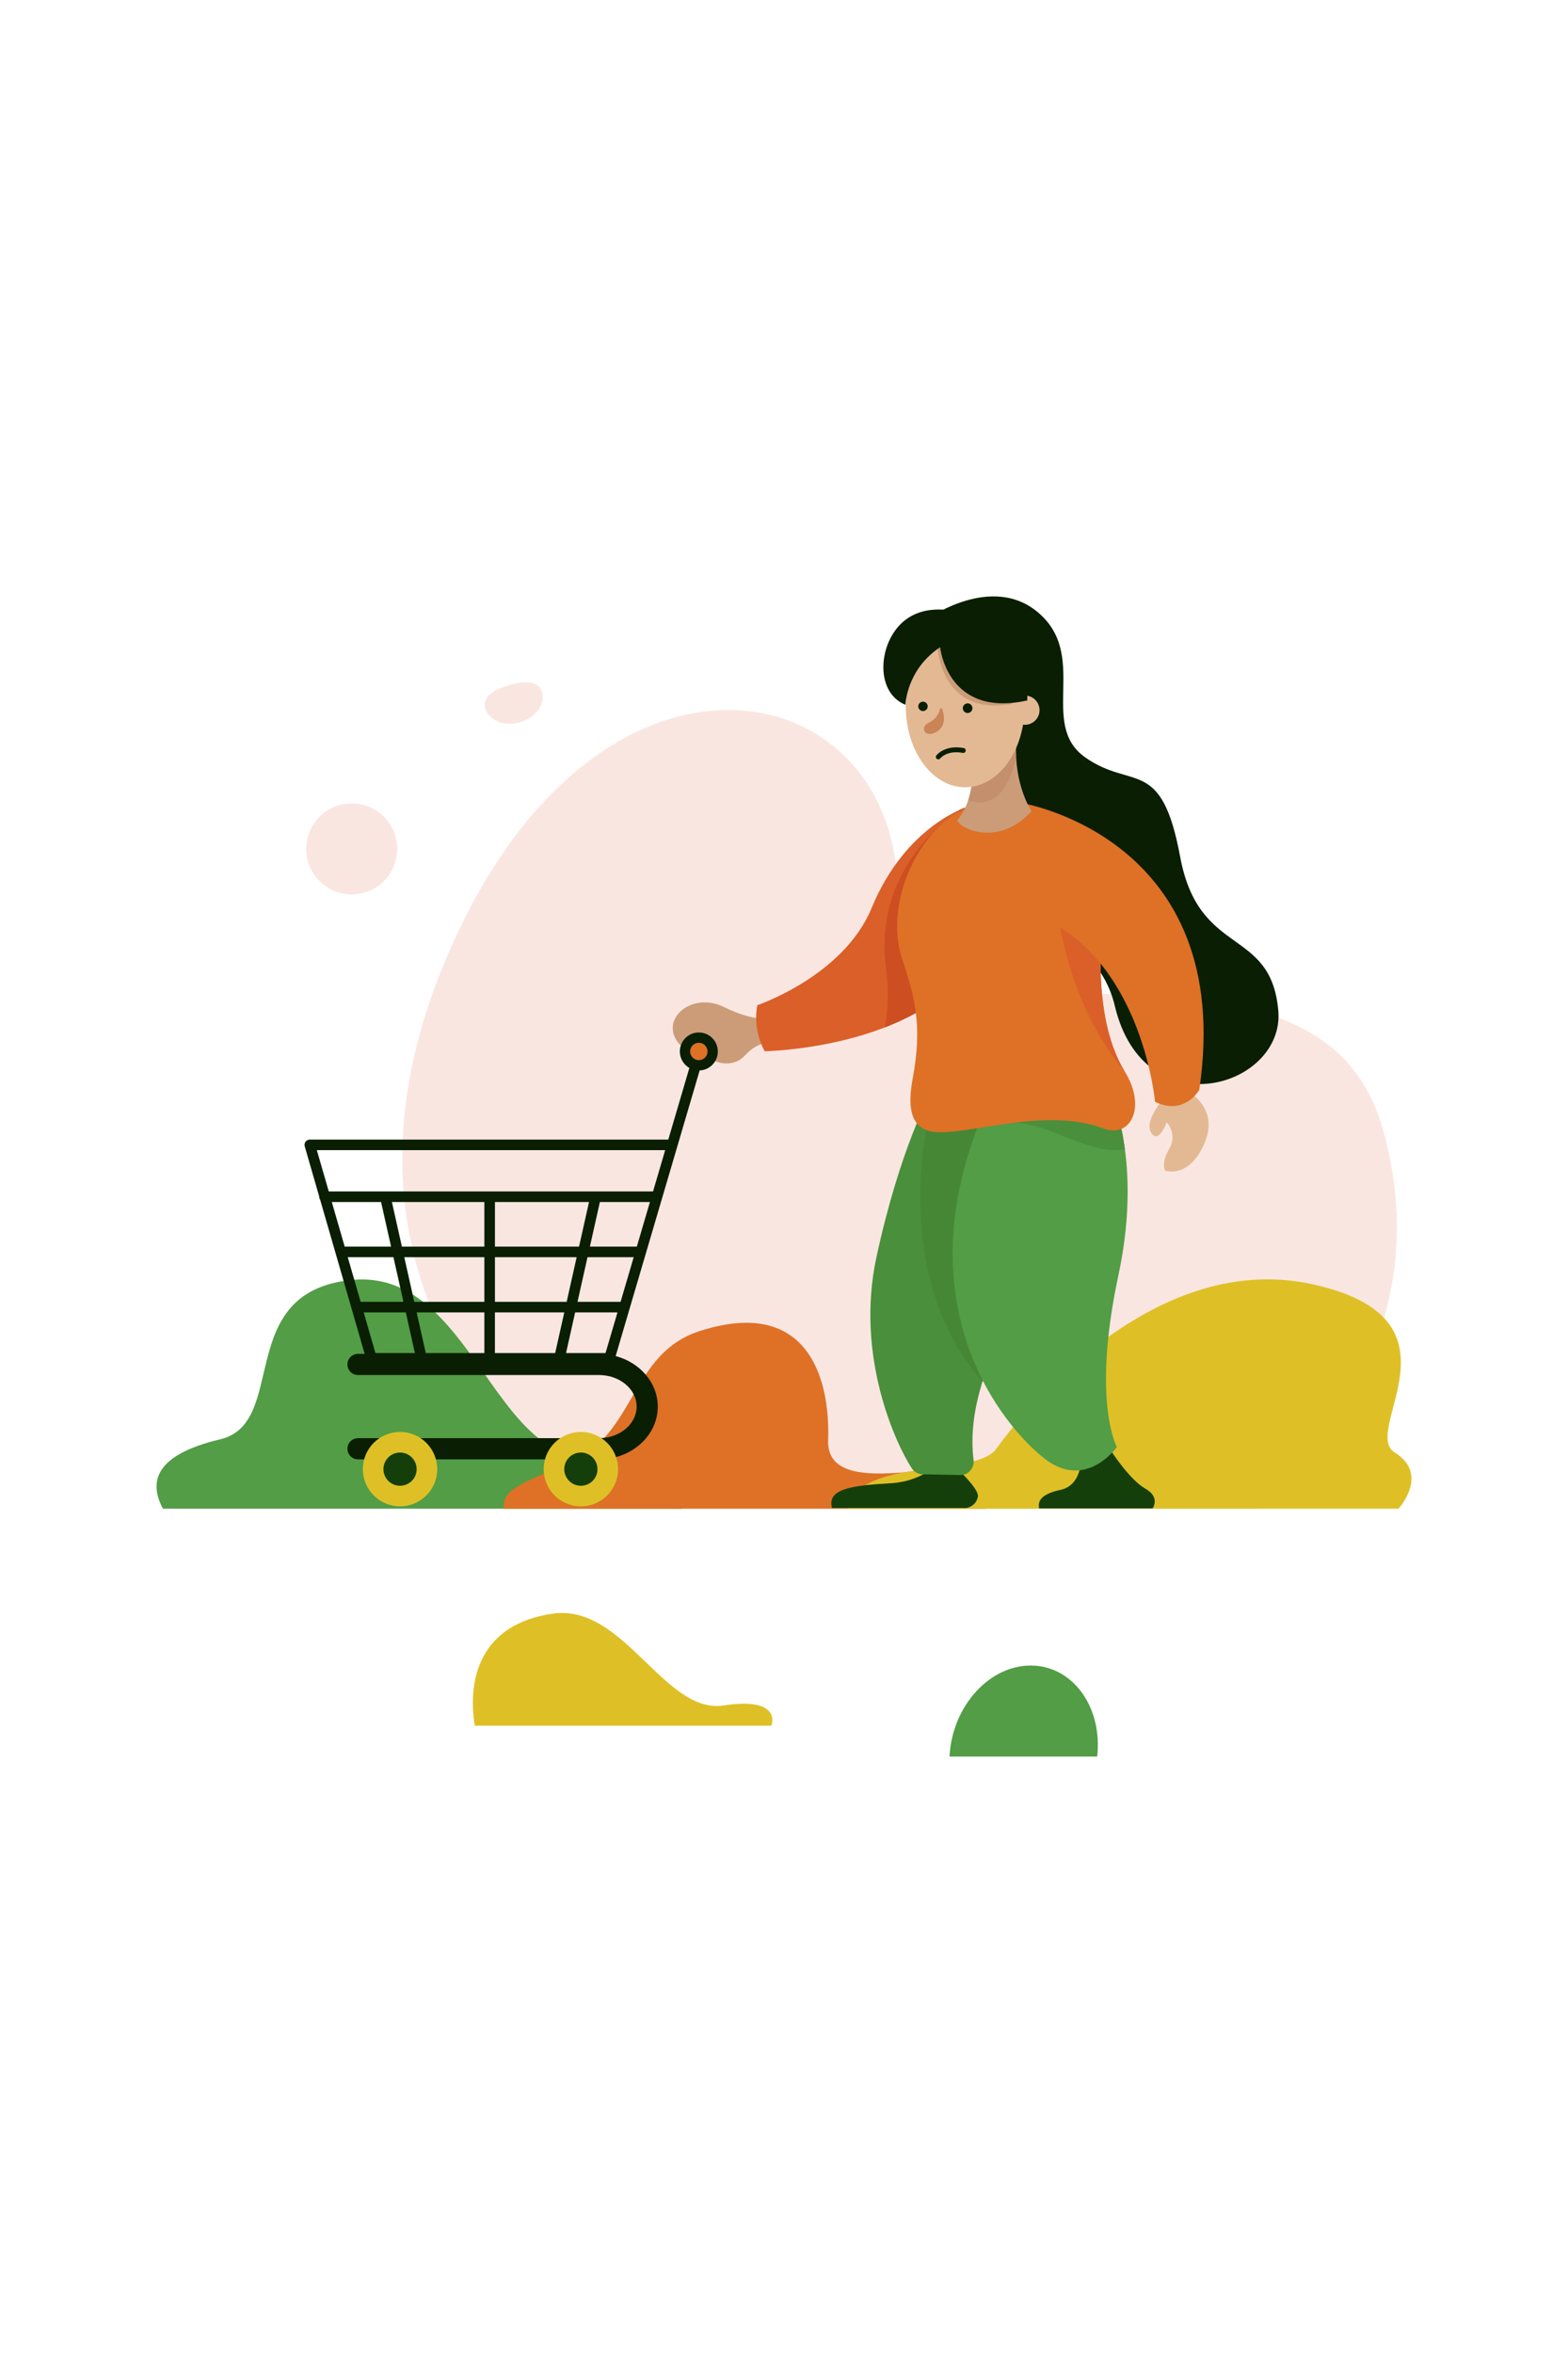 <?xml version="1.0" encoding="utf-8"?>
<!-- Generator: Adobe Illustrator 24.0.2, SVG Export Plug-In . SVG Version: 6.00 Build 0)  -->
<svg version="1.1" id="Layer_1" xmlns="http://www.w3.org/2000/svg" xmlns:xlink="http://www.w3.org/1999/xlink" x="0px" y="0px"
	 viewBox="0 0 640 960" style="enable-background:new 0 0 640 960;" xml:space="preserve">
<style type="text/css">
	.st0{fill:#529D45;}
	.st1{fill:#7EDA6E;}
	.st2{fill:#DE2626;}
	.st3{fill:#DE7126;}
	.st4{fill:#F9AEAE;}
	.st5{fill:#FCD7CB;}
	.st6{fill:#DEC026;}
	.st7{fill:#F99B5D;}
	.st8{fill:none;stroke:#2E6620;stroke-width:3;stroke-linecap:round;stroke-miterlimit:10;}
	.st9{fill:#2E6620;}
	.st10{fill:#DB9E28;}
	.st11{fill:#FAE6E1;}
	.st12{fill:#CA6621;}
	.st13{fill:#438734;}
	.st14{fill:#468736;}
	.st15{fill:#285B1A;}
	.st16{fill:#DB5F28;}
	.st17{fill:#FFFFFF;}
	.st18{fill:#0D2605;}
	.st19{fill:#CC9C78;}
	.st20{fill:#C48F6D;}
	.st21{fill:#143F0A;}
	.st22{fill:#E3B993;}
	.st23{fill:#4A8F3C;}
	.st24{fill:#509741;}
	.st25{fill:#103007;}
	.st26{fill:#CA8456;}
	.st27{fill:#091E02;}
	.st28{fill:#D9882A;}
	.st29{fill:#CC4E21;}
	.st30{fill:#C78617;}
	.st31{fill:#C47318;}
	.st32{fill:#3F7F2D;}
	.st33{fill:#3B7728;}
	.st34{fill:none;stroke:#091E02;stroke-width:2;stroke-linecap:round;stroke-miterlimit:10;}
	.st35{fill:none;stroke:#091E02;stroke-linecap:round;stroke-miterlimit:10;}
	.st36{fill:#DDA028;}
	.st37{fill:#E69F7C;}
	.st38{fill:#FBBA94;}
	.st39{fill:#183821;}
	.st40{fill:#EC8557;}
</style>
<g>
	<path class="st11" d="M241.82,615.55h271.03c16.79-13.8,75.68-69.49,51.6-154.81c-27.96-99.06-194.92-14.38-198.11-99.85
		S250.51,251.45,189,376.07C116.45,523.06,224.46,603.8,241.82,615.55z"/>
	<path class="st0" d="M66.52,615.55h211.72c0,0,5.5-26.95-35.46-21.67c-40.97,5.28-50.45-76.41-99.06-71.68
		c-48.61,4.72-25.68,58.35-53.81,65.02C61.78,593.88,61.17,605.55,66.52,615.55z"/>
	<path class="st3" d="M205.48,615.55h196.74c0,0,7.57-6.19-1.61-14.45c-9.17-8.25-63.52,12.38-62.6-13.53s-8.79-58.59-52.51-44.48
		c-28.43,9.17-25.91,42.19-52.97,53.66C210.66,606.02,205.48,607.75,205.48,615.55z"/>
	<path class="st6" d="M346.11,615.55h224.71c0,0,12.84-14.06-1.53-22.93c-14.37-8.87,31.8-54.73-34.24-68.79
		c-66.04-14.06-119.85,55.34-128.41,67.26C398.09,603.02,350.39,594.15,346.11,615.55z"/>
	<path class="st0" d="M447.82,716.67c0.05-0.44,0.1-0.89,0.14-1.34c1.59-19.78-10.63-35.81-27.28-35.81
		c-16.65,0-31.44,16.03-33.03,35.81c-0.04,0.45-0.06,0.89-0.08,1.34H447.82z"/>
	<path class="st6" d="M193.78,704.06h121.07c0,0,4.82-11.92-19.49-8.25c-24.31,3.67-40.66-41.73-69.86-37.45
		C196.3,662.63,190.65,684.49,193.78,704.06z"/>
	<g>
		<path class="st19" d="M315.18,415.41c0,0-6.46,1.95-19.77-4.59s-26.88,5.45-17.98,15.34l13.24,6.31c0,0,7.93,4.21,13.56-2.02
			c5.64-6.23,12.91-5.61,12.91-5.61L315.18,415.41z"/>
		<path class="st21" d="M339.6,615.25h54.89c0,0,3.65-0.45,4.63-4.46s-13.72-16.4-13.72-16.4s-6.51,9.89-22.1,10.78
			C347.71,606.07,337.46,607.41,339.6,615.25z"/>
		<path class="st21" d="M424.14,615.4h46.31c0,0,3.34-4.52-3.02-8.08s-14.11-15.62-14.11-15.62l-12.06,3.66
			c0,0,0.22,10.66-8.4,12.49C424.25,609.69,423.6,612.92,424.14,615.4z"/>
		<path class="st23" d="M430.65,442.49c0,0,19.26,35.48-6.65,75.22c-23.08,35.4-28.88,59.73-26.63,77.83
			c0.42,3.35-2.09,6.32-5.36,6.26l-15.54-0.3c-1.72-0.03-3.32-0.92-4.29-2.39c-6.06-9.2-23.31-45.21-14.45-86.21
			c9.6-44.4,22.01-66.63,22.01-66.63L430.65,442.49z"/>
		<path class="st14" d="M401,563.72c4.01-12.9,11.27-28.03,23-46.01c25.91-39.74,6.65-75.22,6.65-75.22l-24.22,1.8
			c-15.99,6.75-27.3,11.67-27.3,11.67S362.61,519.45,401,563.72z"/>
		<path class="st27" d="M380.05,251.58c0,0,24.68-16.95,42.99-2.25c22.05,17.69,0.57,45.97,19.83,59.62
			c19.26,13.64,31.18-0.65,38.83,40.62s36.99,28.43,40.05,62.68c2.8,31.39-54.77,48.65-66.74-1.92
			c-2.22-9.36-7.45-17.74-15.18-23.46c-9.15-6.77-19.63-17.57-18.97-31.26c1.15-24.08-11.92-30.96-11.92-30.96L380.05,251.58z"/>
		<path class="st0" d="M450.98,440.67c0,0,16.51,28.19,5.5,79.71s-0.61,69.99-0.61,69.99s-12.54,17.82-29.35,4.86
			s-59.01-62.86-24.46-142.9L450.98,440.67z"/>
		<path class="st23" d="M454.83,449.84c-8.17,0-30.1,0-30.6,0c-0.51,0-18.56,5.92-24.36,7.82c-0.04,0.11-0.08,0.21-0.13,0.32
			c4.29-0.58,16.39-1.52,29.38,3.63c11.79,4.67,21.23,8.85,30.03,7.31C458.07,460.88,456.39,454.5,454.83,449.84z"/>
		<path class="st22" d="M476.78,446c0,0-10.13,10.62-7.02,15.95c3.11,5.33,6.44-4.09,6.44-4.09s4.58,4.75,1.02,10.89
			c-3.55,6.13-1.64,8.84-1.64,8.84s9.88,3.61,16.16-11.43c6.28-15.05-8.23-21.74-8.23-21.74L476.78,446z"/>
		<path class="st16" d="M309.12,410.1c0,0-2.29,9.17,2.98,18.8c0,0,62.6-0.92,85.53-37.15s-2.45-62.68-2.45-62.68
			s-25.31,7.24-39.44,41.43C344.28,398.25,309.12,410.1,309.12,410.1z"/>
		<path class="st29" d="M391.56,330.49l-0.35,0.73c0,0-35.08,20.87-29.58,63.52c1.2,9.3,0.85,17.42-0.43,24.42
			c14.12-5.48,27.97-14.04,36.43-27.4c22.93-36.23-2.45-62.68-2.45-62.68S393.82,329.48,391.56,330.49z"/>
		<path class="st3" d="M381.35,461.81c13.78,1.51,45.16-10.4,69.13-1.38c10.95,4.12,17.66-8.68,8.6-23.27
			c-7.58-12.21-10.18-29.89-9.86-47.19c0.74-40.83-14.63-60.21-36.92-63.08c-31.49-4.06-52.85,37.5-44.18,63.99
			c5.14,15.72,8.53,27,4.41,49.14C370.61,450.41,370.84,460.65,381.35,461.81z"/>
		<path class="st16" d="M459.08,437.16c-7.58-12.21-10.18-29.89-9.86-47.19c0.18-9.86-0.59-18.46-2.16-25.89
			c-9.03,3.92-15.49,6.82-15.49,6.82S435.23,409.18,459.08,437.16z"/>
		<path class="st3" d="M471.46,449.54c0,0-4.89-54.42-43.72-73.99c0,0-23.92-20.25-11.08-48c0,0,88.05,13.99,72.84,117.1
			C489.5,444.65,483.54,455.35,471.46,449.54z"/>
		<path class="st19" d="M396.94,312.19c0,0,1.38,13.3-6.19,22.47c0.72,3.21,16.63,11.27,30.27-3.67c0,0-7.28-10.9-6.19-27.97
			l-1.38-7.8L396.94,312.19z"/>
		<path class="st20" d="M414.76,308.54c-0.07-1.76-0.06-3.6,0.07-5.53l-1.38-7.8l-16.51,16.97c0,0,0.72,6.99-1.77,14.33
			C400.79,328.5,410.65,328.7,414.76,308.54z"/>
		<g>
			<circle class="st27" cx="285.24" cy="428.99" r="7.75"/>
			<g>
				<g>
					<path class="st27" d="M124.38,467.7l5.92,20.49c0,0.02-0.01,0.04-0.01,0.06c0,0.45,0.14,0.87,0.38,1.22l18.17,62.89h-2.71
						c-2.38,0-4.32,1.93-4.32,4.32c0,2.38,1.93,4.32,4.32,4.32h98.36c8.47,0,15.36,5.78,15.36,12.88c0,7.1-6.89,12.88-15.36,12.88
						h-98.36c-2.38,0-4.32,1.93-4.32,4.32c0,2.38,1.93,4.32,4.32,4.32h98.36c13.23,0,23.99-9.65,23.99-21.51
						c0-9.74-7.26-17.99-17.19-20.63l34.74-118.08c0.34-1.14-0.32-2.34-1.46-2.68c-1.14-0.33-2.34,0.32-2.68,1.46l-9.12,30.99
						H126.45c-0.68,0-1.32,0.32-1.73,0.86C124.32,466.34,124.19,467.04,124.38,467.7z M135.43,490.41h20.11l4.08,18.2h-18.93
						L135.43,490.41z M141.94,512.93h18.65l4.08,18.2H147.2L141.94,512.93z M202.02,512.93h33.35l-4.08,18.2h-29.27V512.93z
						 M197.7,531.13h-28.61l-4.08-18.2h32.69V531.13z M230.32,535.45l-3.72,16.59h-24.59v-16.59H230.32z M239.79,512.93h18.86
						l-5.35,18.2h-17.58L239.79,512.93z M252.03,535.45l-4.88,16.59h-16.12l3.72-16.59H252.03z M173.78,552.04l-3.72-16.59h27.64
						v16.59H173.78z M169.35,552.04h-16.11l-4.79-16.59h17.19L169.35,552.04z M159.96,490.41h37.74v18.2h-33.66L159.96,490.41z
						 M202.02,490.41h38.4l-4.08,18.2h-34.32V490.41z M265.28,490.41l-5.35,18.2h-19.16l4.08-18.2H265.28z M129.32,469.25H271.5
						l-4.95,16.84H134.19L129.32,469.25z"/>
				</g>
				<g>
					<g>
						<circle class="st6" cx="237.09" cy="599.4" r="15.18"/>
						<circle class="st21" cx="237.09" cy="599.4" r="6.78"/>
					</g>
					<g>
						<circle class="st6" cx="163.28" cy="599.4" r="15.18"/>
						<circle class="st21" cx="163.28" cy="599.4" r="6.78"/>
					</g>
				</g>
			</g>
			<circle class="st3" cx="285.24" cy="428.99" r="3.55"/>
		</g>
		<ellipse class="st22" cx="393.95" cy="288.24" rx="24.24" ry="32.97"/>
		<path class="st19" d="M418.13,286.1c-0.79-16.69-10.71-30-23.04-30.78c-6.35,3.36-12.6,6.74-12.6,6.74S382.54,295.81,418.13,286.1
			z"/>
		<path class="st26" d="M383.72,289.26c0.11-0.41,0.68-0.45,0.82-0.05c0.86,2.4,2.01,7.6-3.13,9.82c-4.21,1.82-5.61-2.41-2.86-3.86
			C381,293.89,382.81,292.52,383.72,289.26z"/>
		<circle class="st27" cx="376.73" cy="288.19" r="1.92"/>
		<circle class="st27" cx="394.95" cy="288.94" r="1.97"/>
		<g>
			<path class="st27" d="M383.09,309.81c-0.25,0.03-0.51-0.04-0.72-0.2c-0.43-0.34-0.52-0.96-0.19-1.39
				c0.14-0.18,3.48-4.45,11.18-3.02c0.54,0.1,0.9,0.62,0.8,1.17c-0.1,0.54-0.62,0.9-1.17,0.8c-6.43-1.19-9.12,2.12-9.23,2.27
				C383.6,309.65,383.35,309.78,383.09,309.81z"/>
		</g>
		<circle class="st22" cx="418.34" cy="289.74" r="5.96"/>
		<path class="st27" d="M383.72,264.05c0,0,2.85,29.04,35.6,21.72c0,0,0.02-19.22-1.2-25.1c-1.22-5.88-26.93-10.87-26.93-10.87
			s-13.79-4.51-23.27,4.51s-10.7,28.18,1.65,33.25C369.57,287.56,369.93,273.23,383.72,264.05z"/>
	</g>
	<circle class="st11" cx="143.56" cy="346.35" r="18.57"/>
	<path class="st11" d="M221.25,282.56c1.38,4.9-2.69,10.33-9.09,12.13c-6.4,1.8-12.71-0.72-14.08-5.62
		c-1.38-4.9,3.61-7.79,10.01-9.59C214.48,277.69,219.87,277.66,221.25,282.56z"/>
</g>
</svg>

